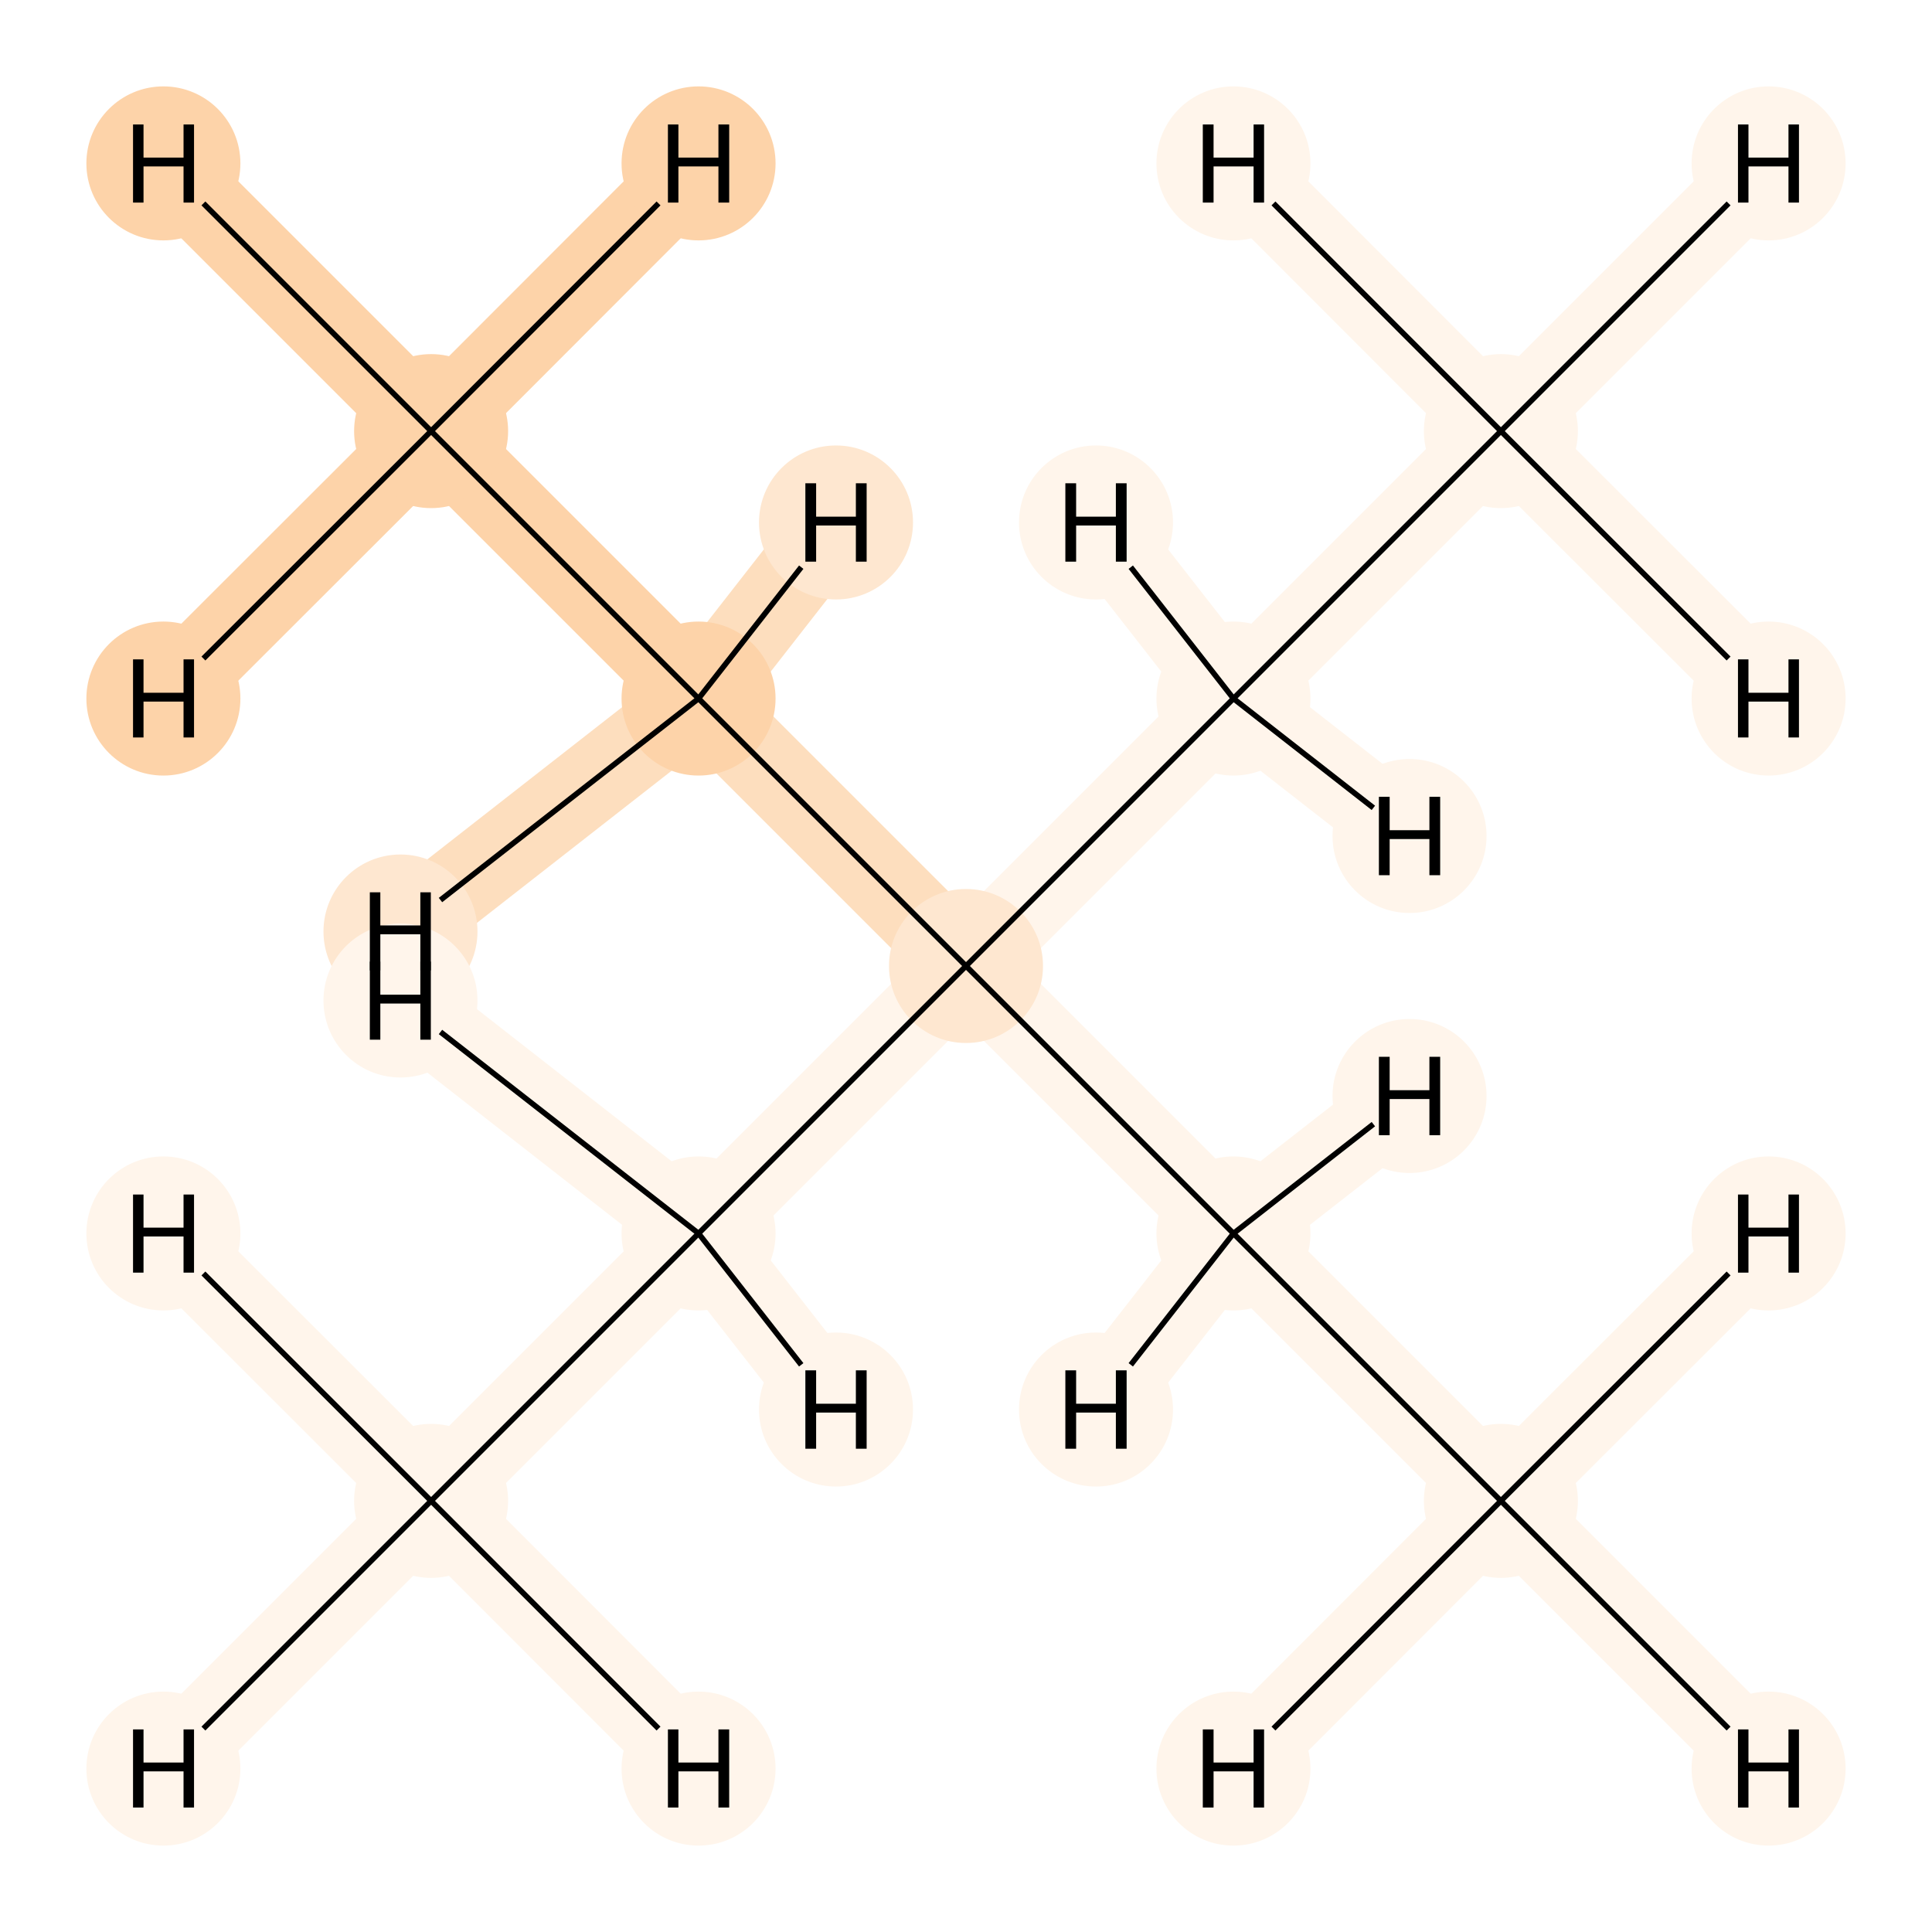 <?xml version='1.0' encoding='iso-8859-1'?>
<svg version='1.1' baseProfile='full'
              xmlns='http://www.w3.org/2000/svg'
                      xmlns:rdkit='http://www.rdkit.org/xml'
                      xmlns:xlink='http://www.w3.org/1999/xlink'
                  xml:space='preserve'
width='700px' height='700px' viewBox='0 0 700 700'>
<!-- END OF HEADER -->
<rect style='opacity:1.0;fill:#FFFFFF;stroke:none' width='700.0' height='700.0' x='0.0' y='0.0'> </rect>
<path d='M 156.2,156.2 L 253.1,253.1' style='fill:none;fill-rule:evenodd;stroke:#FDD3A9;stroke-width:29.2px;stroke-linecap:butt;stroke-linejoin:miter;stroke-opacity:1' />
<path d='M 156.2,156.2 L 59.2,59.2' style='fill:none;fill-rule:evenodd;stroke:#FDD3A9;stroke-width:29.2px;stroke-linecap:butt;stroke-linejoin:miter;stroke-opacity:1' />
<path d='M 156.2,156.2 L 253.1,59.2' style='fill:none;fill-rule:evenodd;stroke:#FDD3A9;stroke-width:29.2px;stroke-linecap:butt;stroke-linejoin:miter;stroke-opacity:1' />
<path d='M 156.2,156.2 L 59.2,253.1' style='fill:none;fill-rule:evenodd;stroke:#FDD3A9;stroke-width:29.2px;stroke-linecap:butt;stroke-linejoin:miter;stroke-opacity:1' />
<path d='M 253.1,253.1 L 350.0,350.0' style='fill:none;fill-rule:evenodd;stroke:#FDDEBE;stroke-width:29.2px;stroke-linecap:butt;stroke-linejoin:miter;stroke-opacity:1' />
<path d='M 253.1,253.1 L 145.1,337.5' style='fill:none;fill-rule:evenodd;stroke:#FDDEBE;stroke-width:29.2px;stroke-linecap:butt;stroke-linejoin:miter;stroke-opacity:1' />
<path d='M 253.1,253.1 L 302.9,189.3' style='fill:none;fill-rule:evenodd;stroke:#FDDEBE;stroke-width:29.2px;stroke-linecap:butt;stroke-linejoin:miter;stroke-opacity:1' />
<path d='M 350.0,350.0 L 446.9,446.9' style='fill:none;fill-rule:evenodd;stroke:#FFF5EB;stroke-width:29.2px;stroke-linecap:butt;stroke-linejoin:miter;stroke-opacity:1' />
<path d='M 350.0,350.0 L 446.9,253.1' style='fill:none;fill-rule:evenodd;stroke:#FFF5EB;stroke-width:29.2px;stroke-linecap:butt;stroke-linejoin:miter;stroke-opacity:1' />
<path d='M 350.0,350.0 L 253.1,446.9' style='fill:none;fill-rule:evenodd;stroke:#FFF5EB;stroke-width:29.2px;stroke-linecap:butt;stroke-linejoin:miter;stroke-opacity:1' />
<path d='M 446.9,446.9 L 543.8,543.8' style='fill:none;fill-rule:evenodd;stroke:#FFF5EB;stroke-width:29.2px;stroke-linecap:butt;stroke-linejoin:miter;stroke-opacity:1' />
<path d='M 446.9,446.9 L 397.1,510.7' style='fill:none;fill-rule:evenodd;stroke:#FFF5EB;stroke-width:29.2px;stroke-linecap:butt;stroke-linejoin:miter;stroke-opacity:1' />
<path d='M 446.9,446.9 L 510.7,397.1' style='fill:none;fill-rule:evenodd;stroke:#FFF5EB;stroke-width:29.2px;stroke-linecap:butt;stroke-linejoin:miter;stroke-opacity:1' />
<path d='M 543.8,543.8 L 640.8,640.8' style='fill:none;fill-rule:evenodd;stroke:#FFF5EB;stroke-width:29.2px;stroke-linecap:butt;stroke-linejoin:miter;stroke-opacity:1' />
<path d='M 543.8,543.8 L 446.9,640.8' style='fill:none;fill-rule:evenodd;stroke:#FFF5EB;stroke-width:29.2px;stroke-linecap:butt;stroke-linejoin:miter;stroke-opacity:1' />
<path d='M 543.8,543.8 L 640.8,446.9' style='fill:none;fill-rule:evenodd;stroke:#FFF5EB;stroke-width:29.2px;stroke-linecap:butt;stroke-linejoin:miter;stroke-opacity:1' />
<path d='M 446.9,253.1 L 543.8,156.2' style='fill:none;fill-rule:evenodd;stroke:#FFF5EB;stroke-width:29.2px;stroke-linecap:butt;stroke-linejoin:miter;stroke-opacity:1' />
<path d='M 446.9,253.1 L 510.7,302.9' style='fill:none;fill-rule:evenodd;stroke:#FFF5EB;stroke-width:29.2px;stroke-linecap:butt;stroke-linejoin:miter;stroke-opacity:1' />
<path d='M 446.9,253.1 L 397.1,189.3' style='fill:none;fill-rule:evenodd;stroke:#FFF5EB;stroke-width:29.2px;stroke-linecap:butt;stroke-linejoin:miter;stroke-opacity:1' />
<path d='M 543.8,156.2 L 640.8,59.2' style='fill:none;fill-rule:evenodd;stroke:#FFF5EB;stroke-width:29.2px;stroke-linecap:butt;stroke-linejoin:miter;stroke-opacity:1' />
<path d='M 543.8,156.2 L 640.8,253.1' style='fill:none;fill-rule:evenodd;stroke:#FFF5EB;stroke-width:29.2px;stroke-linecap:butt;stroke-linejoin:miter;stroke-opacity:1' />
<path d='M 543.8,156.2 L 446.9,59.2' style='fill:none;fill-rule:evenodd;stroke:#FFF5EB;stroke-width:29.2px;stroke-linecap:butt;stroke-linejoin:miter;stroke-opacity:1' />
<path d='M 253.1,446.9 L 156.2,543.8' style='fill:none;fill-rule:evenodd;stroke:#FFF5EB;stroke-width:29.2px;stroke-linecap:butt;stroke-linejoin:miter;stroke-opacity:1' />
<path d='M 253.1,446.9 L 302.9,510.7' style='fill:none;fill-rule:evenodd;stroke:#FFF5EB;stroke-width:29.2px;stroke-linecap:butt;stroke-linejoin:miter;stroke-opacity:1' />
<path d='M 253.1,446.9 L 145.1,362.5' style='fill:none;fill-rule:evenodd;stroke:#FFF5EB;stroke-width:29.2px;stroke-linecap:butt;stroke-linejoin:miter;stroke-opacity:1' />
<path d='M 156.2,543.8 L 59.2,640.8' style='fill:none;fill-rule:evenodd;stroke:#FFF5EB;stroke-width:29.2px;stroke-linecap:butt;stroke-linejoin:miter;stroke-opacity:1' />
<path d='M 156.2,543.8 L 59.2,446.9' style='fill:none;fill-rule:evenodd;stroke:#FFF5EB;stroke-width:29.2px;stroke-linecap:butt;stroke-linejoin:miter;stroke-opacity:1' />
<path d='M 156.2,543.8 L 253.1,640.8' style='fill:none;fill-rule:evenodd;stroke:#FFF5EB;stroke-width:29.2px;stroke-linecap:butt;stroke-linejoin:miter;stroke-opacity:1' />
<ellipse cx='156.2' cy='156.2' rx='27.4' ry='27.4'  style='fill:#FDD3A9;fill-rule:evenodd;stroke:#FDD3A9;stroke-width:1.0px;stroke-linecap:butt;stroke-linejoin:miter;stroke-opacity:1' />
<ellipse cx='253.1' cy='253.1' rx='27.4' ry='27.4'  style='fill:#FDD3A9;fill-rule:evenodd;stroke:#FDD3A9;stroke-width:1.0px;stroke-linecap:butt;stroke-linejoin:miter;stroke-opacity:1' />
<ellipse cx='350.0' cy='350.0' rx='27.4' ry='27.4'  style='fill:#FEE7D0;fill-rule:evenodd;stroke:#FEE7D0;stroke-width:1.0px;stroke-linecap:butt;stroke-linejoin:miter;stroke-opacity:1' />
<ellipse cx='446.9' cy='446.9' rx='27.4' ry='27.4'  style='fill:#FFF5EB;fill-rule:evenodd;stroke:#FFF5EB;stroke-width:1.0px;stroke-linecap:butt;stroke-linejoin:miter;stroke-opacity:1' />
<ellipse cx='543.8' cy='543.8' rx='27.4' ry='27.4'  style='fill:#FFF5EB;fill-rule:evenodd;stroke:#FFF5EB;stroke-width:1.0px;stroke-linecap:butt;stroke-linejoin:miter;stroke-opacity:1' />
<ellipse cx='446.9' cy='253.1' rx='27.4' ry='27.4'  style='fill:#FFF5EB;fill-rule:evenodd;stroke:#FFF5EB;stroke-width:1.0px;stroke-linecap:butt;stroke-linejoin:miter;stroke-opacity:1' />
<ellipse cx='543.8' cy='156.2' rx='27.4' ry='27.4'  style='fill:#FFF5EB;fill-rule:evenodd;stroke:#FFF5EB;stroke-width:1.0px;stroke-linecap:butt;stroke-linejoin:miter;stroke-opacity:1' />
<ellipse cx='253.1' cy='446.9' rx='27.4' ry='27.4'  style='fill:#FFF5EB;fill-rule:evenodd;stroke:#FFF5EB;stroke-width:1.0px;stroke-linecap:butt;stroke-linejoin:miter;stroke-opacity:1' />
<ellipse cx='156.2' cy='543.8' rx='27.4' ry='27.4'  style='fill:#FFF5EB;fill-rule:evenodd;stroke:#FFF5EB;stroke-width:1.0px;stroke-linecap:butt;stroke-linejoin:miter;stroke-opacity:1' />
<ellipse cx='59.2' cy='59.2' rx='27.4' ry='27.4'  style='fill:#FDD3A9;fill-rule:evenodd;stroke:#FDD3A9;stroke-width:1.0px;stroke-linecap:butt;stroke-linejoin:miter;stroke-opacity:1' />
<ellipse cx='253.1' cy='59.2' rx='27.4' ry='27.4'  style='fill:#FDD3A9;fill-rule:evenodd;stroke:#FDD3A9;stroke-width:1.0px;stroke-linecap:butt;stroke-linejoin:miter;stroke-opacity:1' />
<ellipse cx='59.2' cy='253.1' rx='27.4' ry='27.4'  style='fill:#FDD3A9;fill-rule:evenodd;stroke:#FDD3A9;stroke-width:1.0px;stroke-linecap:butt;stroke-linejoin:miter;stroke-opacity:1' />
<ellipse cx='145.1' cy='337.5' rx='27.4' ry='27.4'  style='fill:#FEE7D0;fill-rule:evenodd;stroke:#FEE7D0;stroke-width:1.0px;stroke-linecap:butt;stroke-linejoin:miter;stroke-opacity:1' />
<ellipse cx='302.9' cy='189.3' rx='27.4' ry='27.4'  style='fill:#FEE7D0;fill-rule:evenodd;stroke:#FEE7D0;stroke-width:1.0px;stroke-linecap:butt;stroke-linejoin:miter;stroke-opacity:1' />
<ellipse cx='397.1' cy='510.7' rx='27.4' ry='27.4'  style='fill:#FFF5EB;fill-rule:evenodd;stroke:#FFF5EB;stroke-width:1.0px;stroke-linecap:butt;stroke-linejoin:miter;stroke-opacity:1' />
<ellipse cx='510.7' cy='397.1' rx='27.4' ry='27.4'  style='fill:#FFF5EB;fill-rule:evenodd;stroke:#FFF5EB;stroke-width:1.0px;stroke-linecap:butt;stroke-linejoin:miter;stroke-opacity:1' />
<ellipse cx='640.8' cy='640.8' rx='27.4' ry='27.4'  style='fill:#FFF5EB;fill-rule:evenodd;stroke:#FFF5EB;stroke-width:1.0px;stroke-linecap:butt;stroke-linejoin:miter;stroke-opacity:1' />
<ellipse cx='446.9' cy='640.8' rx='27.4' ry='27.4'  style='fill:#FFF5EB;fill-rule:evenodd;stroke:#FFF5EB;stroke-width:1.0px;stroke-linecap:butt;stroke-linejoin:miter;stroke-opacity:1' />
<ellipse cx='640.8' cy='446.9' rx='27.4' ry='27.4'  style='fill:#FFF5EB;fill-rule:evenodd;stroke:#FFF5EB;stroke-width:1.0px;stroke-linecap:butt;stroke-linejoin:miter;stroke-opacity:1' />
<ellipse cx='510.7' cy='302.9' rx='27.4' ry='27.4'  style='fill:#FFF5EB;fill-rule:evenodd;stroke:#FFF5EB;stroke-width:1.0px;stroke-linecap:butt;stroke-linejoin:miter;stroke-opacity:1' />
<ellipse cx='397.1' cy='189.3' rx='27.4' ry='27.4'  style='fill:#FFF5EB;fill-rule:evenodd;stroke:#FFF5EB;stroke-width:1.0px;stroke-linecap:butt;stroke-linejoin:miter;stroke-opacity:1' />
<ellipse cx='640.8' cy='59.2' rx='27.4' ry='27.4'  style='fill:#FFF5EB;fill-rule:evenodd;stroke:#FFF5EB;stroke-width:1.0px;stroke-linecap:butt;stroke-linejoin:miter;stroke-opacity:1' />
<ellipse cx='640.8' cy='253.1' rx='27.4' ry='27.4'  style='fill:#FFF5EB;fill-rule:evenodd;stroke:#FFF5EB;stroke-width:1.0px;stroke-linecap:butt;stroke-linejoin:miter;stroke-opacity:1' />
<ellipse cx='446.9' cy='59.2' rx='27.4' ry='27.4'  style='fill:#FFF5EB;fill-rule:evenodd;stroke:#FFF5EB;stroke-width:1.0px;stroke-linecap:butt;stroke-linejoin:miter;stroke-opacity:1' />
<ellipse cx='302.9' cy='510.7' rx='27.4' ry='27.4'  style='fill:#FFF5EB;fill-rule:evenodd;stroke:#FFF5EB;stroke-width:1.0px;stroke-linecap:butt;stroke-linejoin:miter;stroke-opacity:1' />
<ellipse cx='145.1' cy='362.5' rx='27.4' ry='27.4'  style='fill:#FFF5EB;fill-rule:evenodd;stroke:#FFF5EB;stroke-width:1.0px;stroke-linecap:butt;stroke-linejoin:miter;stroke-opacity:1' />
<ellipse cx='59.2' cy='640.8' rx='27.4' ry='27.4'  style='fill:#FFF5EB;fill-rule:evenodd;stroke:#FFF5EB;stroke-width:1.0px;stroke-linecap:butt;stroke-linejoin:miter;stroke-opacity:1' />
<ellipse cx='59.2' cy='446.9' rx='27.4' ry='27.4'  style='fill:#FFF5EB;fill-rule:evenodd;stroke:#FFF5EB;stroke-width:1.0px;stroke-linecap:butt;stroke-linejoin:miter;stroke-opacity:1' />
<ellipse cx='253.1' cy='640.8' rx='27.4' ry='27.4'  style='fill:#FFF5EB;fill-rule:evenodd;stroke:#FFF5EB;stroke-width:1.0px;stroke-linecap:butt;stroke-linejoin:miter;stroke-opacity:1' />
<path class='bond-0 atom-0 atom-1' d='M 156.2,156.2 L 253.1,253.1' style='fill:none;fill-rule:evenodd;stroke:#000000;stroke-width:2.0px;stroke-linecap:butt;stroke-linejoin:miter;stroke-opacity:1' />
<path class='bond-8 atom-0 atom-9' d='M 156.2,156.2 L 73.7,73.7' style='fill:none;fill-rule:evenodd;stroke:#000000;stroke-width:2.0px;stroke-linecap:butt;stroke-linejoin:miter;stroke-opacity:1' />
<path class='bond-9 atom-0 atom-10' d='M 156.2,156.2 L 238.6,73.7' style='fill:none;fill-rule:evenodd;stroke:#000000;stroke-width:2.0px;stroke-linecap:butt;stroke-linejoin:miter;stroke-opacity:1' />
<path class='bond-10 atom-0 atom-11' d='M 156.2,156.2 L 73.7,238.6' style='fill:none;fill-rule:evenodd;stroke:#000000;stroke-width:2.0px;stroke-linecap:butt;stroke-linejoin:miter;stroke-opacity:1' />
<path class='bond-1 atom-1 atom-2' d='M 253.1,253.1 L 350.0,350.0' style='fill:none;fill-rule:evenodd;stroke:#000000;stroke-width:2.0px;stroke-linecap:butt;stroke-linejoin:miter;stroke-opacity:1' />
<path class='bond-11 atom-1 atom-12' d='M 253.1,253.1 L 159.6,326.1' style='fill:none;fill-rule:evenodd;stroke:#000000;stroke-width:2.0px;stroke-linecap:butt;stroke-linejoin:miter;stroke-opacity:1' />
<path class='bond-12 atom-1 atom-13' d='M 253.1,253.1 L 290.3,205.5' style='fill:none;fill-rule:evenodd;stroke:#000000;stroke-width:2.0px;stroke-linecap:butt;stroke-linejoin:miter;stroke-opacity:1' />
<path class='bond-2 atom-2 atom-3' d='M 350.0,350.0 L 446.9,446.9' style='fill:none;fill-rule:evenodd;stroke:#000000;stroke-width:2.0px;stroke-linecap:butt;stroke-linejoin:miter;stroke-opacity:1' />
<path class='bond-4 atom-2 atom-5' d='M 350.0,350.0 L 446.9,253.1' style='fill:none;fill-rule:evenodd;stroke:#000000;stroke-width:2.0px;stroke-linecap:butt;stroke-linejoin:miter;stroke-opacity:1' />
<path class='bond-6 atom-2 atom-7' d='M 350.0,350.0 L 253.1,446.9' style='fill:none;fill-rule:evenodd;stroke:#000000;stroke-width:2.0px;stroke-linecap:butt;stroke-linejoin:miter;stroke-opacity:1' />
<path class='bond-3 atom-3 atom-4' d='M 446.9,446.9 L 543.8,543.8' style='fill:none;fill-rule:evenodd;stroke:#000000;stroke-width:2.0px;stroke-linecap:butt;stroke-linejoin:miter;stroke-opacity:1' />
<path class='bond-13 atom-3 atom-14' d='M 446.9,446.9 L 409.7,494.5' style='fill:none;fill-rule:evenodd;stroke:#000000;stroke-width:2.0px;stroke-linecap:butt;stroke-linejoin:miter;stroke-opacity:1' />
<path class='bond-14 atom-3 atom-15' d='M 446.9,446.9 L 497.6,407.3' style='fill:none;fill-rule:evenodd;stroke:#000000;stroke-width:2.0px;stroke-linecap:butt;stroke-linejoin:miter;stroke-opacity:1' />
<path class='bond-15 atom-4 atom-16' d='M 543.8,543.8 L 626.3,626.3' style='fill:none;fill-rule:evenodd;stroke:#000000;stroke-width:2.0px;stroke-linecap:butt;stroke-linejoin:miter;stroke-opacity:1' />
<path class='bond-16 atom-4 atom-17' d='M 543.8,543.8 L 461.4,626.3' style='fill:none;fill-rule:evenodd;stroke:#000000;stroke-width:2.0px;stroke-linecap:butt;stroke-linejoin:miter;stroke-opacity:1' />
<path class='bond-17 atom-4 atom-18' d='M 543.8,543.8 L 626.3,461.4' style='fill:none;fill-rule:evenodd;stroke:#000000;stroke-width:2.0px;stroke-linecap:butt;stroke-linejoin:miter;stroke-opacity:1' />
<path class='bond-5 atom-5 atom-6' d='M 446.9,253.1 L 543.8,156.2' style='fill:none;fill-rule:evenodd;stroke:#000000;stroke-width:2.0px;stroke-linecap:butt;stroke-linejoin:miter;stroke-opacity:1' />
<path class='bond-18 atom-5 atom-19' d='M 446.9,253.1 L 497.6,292.7' style='fill:none;fill-rule:evenodd;stroke:#000000;stroke-width:2.0px;stroke-linecap:butt;stroke-linejoin:miter;stroke-opacity:1' />
<path class='bond-19 atom-5 atom-20' d='M 446.9,253.1 L 409.7,205.5' style='fill:none;fill-rule:evenodd;stroke:#000000;stroke-width:2.0px;stroke-linecap:butt;stroke-linejoin:miter;stroke-opacity:1' />
<path class='bond-20 atom-6 atom-21' d='M 543.8,156.2 L 626.3,73.7' style='fill:none;fill-rule:evenodd;stroke:#000000;stroke-width:2.0px;stroke-linecap:butt;stroke-linejoin:miter;stroke-opacity:1' />
<path class='bond-21 atom-6 atom-22' d='M 543.8,156.2 L 626.3,238.6' style='fill:none;fill-rule:evenodd;stroke:#000000;stroke-width:2.0px;stroke-linecap:butt;stroke-linejoin:miter;stroke-opacity:1' />
<path class='bond-22 atom-6 atom-23' d='M 543.8,156.2 L 461.4,73.7' style='fill:none;fill-rule:evenodd;stroke:#000000;stroke-width:2.0px;stroke-linecap:butt;stroke-linejoin:miter;stroke-opacity:1' />
<path class='bond-7 atom-7 atom-8' d='M 253.1,446.9 L 156.2,543.8' style='fill:none;fill-rule:evenodd;stroke:#000000;stroke-width:2.0px;stroke-linecap:butt;stroke-linejoin:miter;stroke-opacity:1' />
<path class='bond-23 atom-7 atom-24' d='M 253.1,446.9 L 290.3,494.5' style='fill:none;fill-rule:evenodd;stroke:#000000;stroke-width:2.0px;stroke-linecap:butt;stroke-linejoin:miter;stroke-opacity:1' />
<path class='bond-24 atom-7 atom-25' d='M 253.1,446.9 L 159.6,373.9' style='fill:none;fill-rule:evenodd;stroke:#000000;stroke-width:2.0px;stroke-linecap:butt;stroke-linejoin:miter;stroke-opacity:1' />
<path class='bond-25 atom-8 atom-26' d='M 156.2,543.8 L 73.7,626.3' style='fill:none;fill-rule:evenodd;stroke:#000000;stroke-width:2.0px;stroke-linecap:butt;stroke-linejoin:miter;stroke-opacity:1' />
<path class='bond-26 atom-8 atom-27' d='M 156.2,543.8 L 73.7,461.4' style='fill:none;fill-rule:evenodd;stroke:#000000;stroke-width:2.0px;stroke-linecap:butt;stroke-linejoin:miter;stroke-opacity:1' />
<path class='bond-27 atom-8 atom-28' d='M 156.2,543.8 L 238.6,626.3' style='fill:none;fill-rule:evenodd;stroke:#000000;stroke-width:2.0px;stroke-linecap:butt;stroke-linejoin:miter;stroke-opacity:1' />
<path  class='atom-9' d='M 48.2 45.1
L 52.0 45.1
L 52.0 57.1
L 66.5 57.1
L 66.5 45.1
L 70.3 45.1
L 70.3 73.4
L 66.5 73.4
L 66.5 60.3
L 52.0 60.3
L 52.0 73.4
L 48.2 73.4
L 48.2 45.1
' fill='#000000'/>
<path  class='atom-10' d='M 242.0 45.1
L 245.8 45.1
L 245.8 57.1
L 260.3 57.1
L 260.3 45.1
L 264.2 45.1
L 264.2 73.4
L 260.3 73.4
L 260.3 60.3
L 245.8 60.3
L 245.8 73.4
L 242.0 73.4
L 242.0 45.1
' fill='#000000'/>
<path  class='atom-11' d='M 48.2 238.9
L 52.0 238.9
L 52.0 251.0
L 66.5 251.0
L 66.5 238.9
L 70.3 238.9
L 70.3 267.2
L 66.5 267.2
L 66.5 254.2
L 52.0 254.2
L 52.0 267.2
L 48.2 267.2
L 48.2 238.9
' fill='#000000'/>
<path  class='atom-12' d='M 134.0 323.3
L 137.8 323.3
L 137.8 335.3
L 152.3 335.3
L 152.3 323.3
L 156.1 323.3
L 156.1 351.6
L 152.3 351.6
L 152.3 338.5
L 137.8 338.5
L 137.8 351.6
L 134.0 351.6
L 134.0 323.3
' fill='#000000'/>
<path  class='atom-13' d='M 291.8 175.1
L 295.7 175.1
L 295.7 187.2
L 310.1 187.2
L 310.1 175.1
L 314.0 175.1
L 314.0 203.5
L 310.1 203.5
L 310.1 190.4
L 295.7 190.4
L 295.7 203.5
L 291.8 203.5
L 291.8 175.1
' fill='#000000'/>
<path  class='atom-14' d='M 386.0 496.5
L 389.9 496.5
L 389.9 508.6
L 404.3 508.6
L 404.3 496.5
L 408.2 496.5
L 408.2 524.9
L 404.3 524.9
L 404.3 511.8
L 389.9 511.8
L 389.9 524.9
L 386.0 524.9
L 386.0 496.5
' fill='#000000'/>
<path  class='atom-15' d='M 499.6 382.9
L 503.5 382.9
L 503.5 395.0
L 517.9 395.0
L 517.9 382.9
L 521.8 382.9
L 521.8 411.3
L 517.9 411.3
L 517.9 398.2
L 503.5 398.2
L 503.5 411.3
L 499.6 411.3
L 499.6 382.9
' fill='#000000'/>
<path  class='atom-16' d='M 629.7 626.6
L 633.5 626.6
L 633.5 638.6
L 648.0 638.6
L 648.0 626.6
L 651.8 626.6
L 651.8 654.9
L 648.0 654.9
L 648.0 641.8
L 633.5 641.8
L 633.5 654.9
L 629.7 654.9
L 629.7 626.6
' fill='#000000'/>
<path  class='atom-17' d='M 435.8 626.6
L 439.7 626.6
L 439.7 638.6
L 454.2 638.6
L 454.2 626.6
L 458.0 626.6
L 458.0 654.9
L 454.2 654.9
L 454.2 641.8
L 439.7 641.8
L 439.7 654.9
L 435.8 654.9
L 435.8 626.6
' fill='#000000'/>
<path  class='atom-18' d='M 629.7 432.8
L 633.5 432.8
L 633.5 444.8
L 648.0 444.8
L 648.0 432.8
L 651.8 432.8
L 651.8 461.1
L 648.0 461.1
L 648.0 448.0
L 633.5 448.0
L 633.5 461.1
L 629.7 461.1
L 629.7 432.8
' fill='#000000'/>
<path  class='atom-19' d='M 499.6 288.7
L 503.5 288.7
L 503.5 300.8
L 517.9 300.8
L 517.9 288.7
L 521.8 288.7
L 521.8 317.1
L 517.9 317.1
L 517.9 304.0
L 503.5 304.0
L 503.5 317.1
L 499.6 317.1
L 499.6 288.7
' fill='#000000'/>
<path  class='atom-20' d='M 386.0 175.1
L 389.9 175.1
L 389.9 187.2
L 404.3 187.2
L 404.3 175.1
L 408.2 175.1
L 408.2 203.5
L 404.3 203.5
L 404.3 190.4
L 389.9 190.4
L 389.9 203.5
L 386.0 203.5
L 386.0 175.1
' fill='#000000'/>
<path  class='atom-21' d='M 629.7 45.1
L 633.5 45.1
L 633.5 57.1
L 648.0 57.1
L 648.0 45.1
L 651.8 45.1
L 651.8 73.4
L 648.0 73.4
L 648.0 60.3
L 633.5 60.3
L 633.5 73.4
L 629.7 73.4
L 629.7 45.1
' fill='#000000'/>
<path  class='atom-22' d='M 629.7 238.9
L 633.5 238.9
L 633.5 251.0
L 648.0 251.0
L 648.0 238.9
L 651.8 238.9
L 651.8 267.2
L 648.0 267.2
L 648.0 254.2
L 633.5 254.2
L 633.5 267.2
L 629.7 267.2
L 629.7 238.9
' fill='#000000'/>
<path  class='atom-23' d='M 435.8 45.1
L 439.7 45.1
L 439.7 57.1
L 454.2 57.1
L 454.2 45.1
L 458.0 45.1
L 458.0 73.4
L 454.2 73.4
L 454.2 60.3
L 439.7 60.3
L 439.7 73.4
L 435.8 73.4
L 435.8 45.1
' fill='#000000'/>
<path  class='atom-24' d='M 291.8 496.5
L 295.7 496.5
L 295.7 508.6
L 310.1 508.6
L 310.1 496.5
L 314.0 496.5
L 314.0 524.9
L 310.1 524.9
L 310.1 511.8
L 295.7 511.8
L 295.7 524.9
L 291.8 524.9
L 291.8 496.5
' fill='#000000'/>
<path  class='atom-25' d='M 134.0 348.4
L 137.8 348.4
L 137.8 360.4
L 152.3 360.4
L 152.3 348.4
L 156.1 348.4
L 156.1 376.7
L 152.3 376.7
L 152.3 363.6
L 137.8 363.6
L 137.8 376.7
L 134.0 376.7
L 134.0 348.4
' fill='#000000'/>
<path  class='atom-26' d='M 48.2 626.6
L 52.0 626.6
L 52.0 638.6
L 66.5 638.6
L 66.5 626.6
L 70.3 626.6
L 70.3 654.9
L 66.5 654.9
L 66.5 641.8
L 52.0 641.8
L 52.0 654.9
L 48.2 654.9
L 48.2 626.6
' fill='#000000'/>
<path  class='atom-27' d='M 48.2 432.8
L 52.0 432.8
L 52.0 444.8
L 66.5 444.8
L 66.5 432.8
L 70.3 432.8
L 70.3 461.1
L 66.5 461.1
L 66.5 448.0
L 52.0 448.0
L 52.0 461.1
L 48.2 461.1
L 48.2 432.8
' fill='#000000'/>
<path  class='atom-28' d='M 242.0 626.6
L 245.8 626.6
L 245.8 638.6
L 260.3 638.6
L 260.3 626.6
L 264.2 626.6
L 264.2 654.9
L 260.3 654.9
L 260.3 641.8
L 245.8 641.8
L 245.8 654.9
L 242.0 654.9
L 242.0 626.6
' fill='#000000'/>
</svg>
